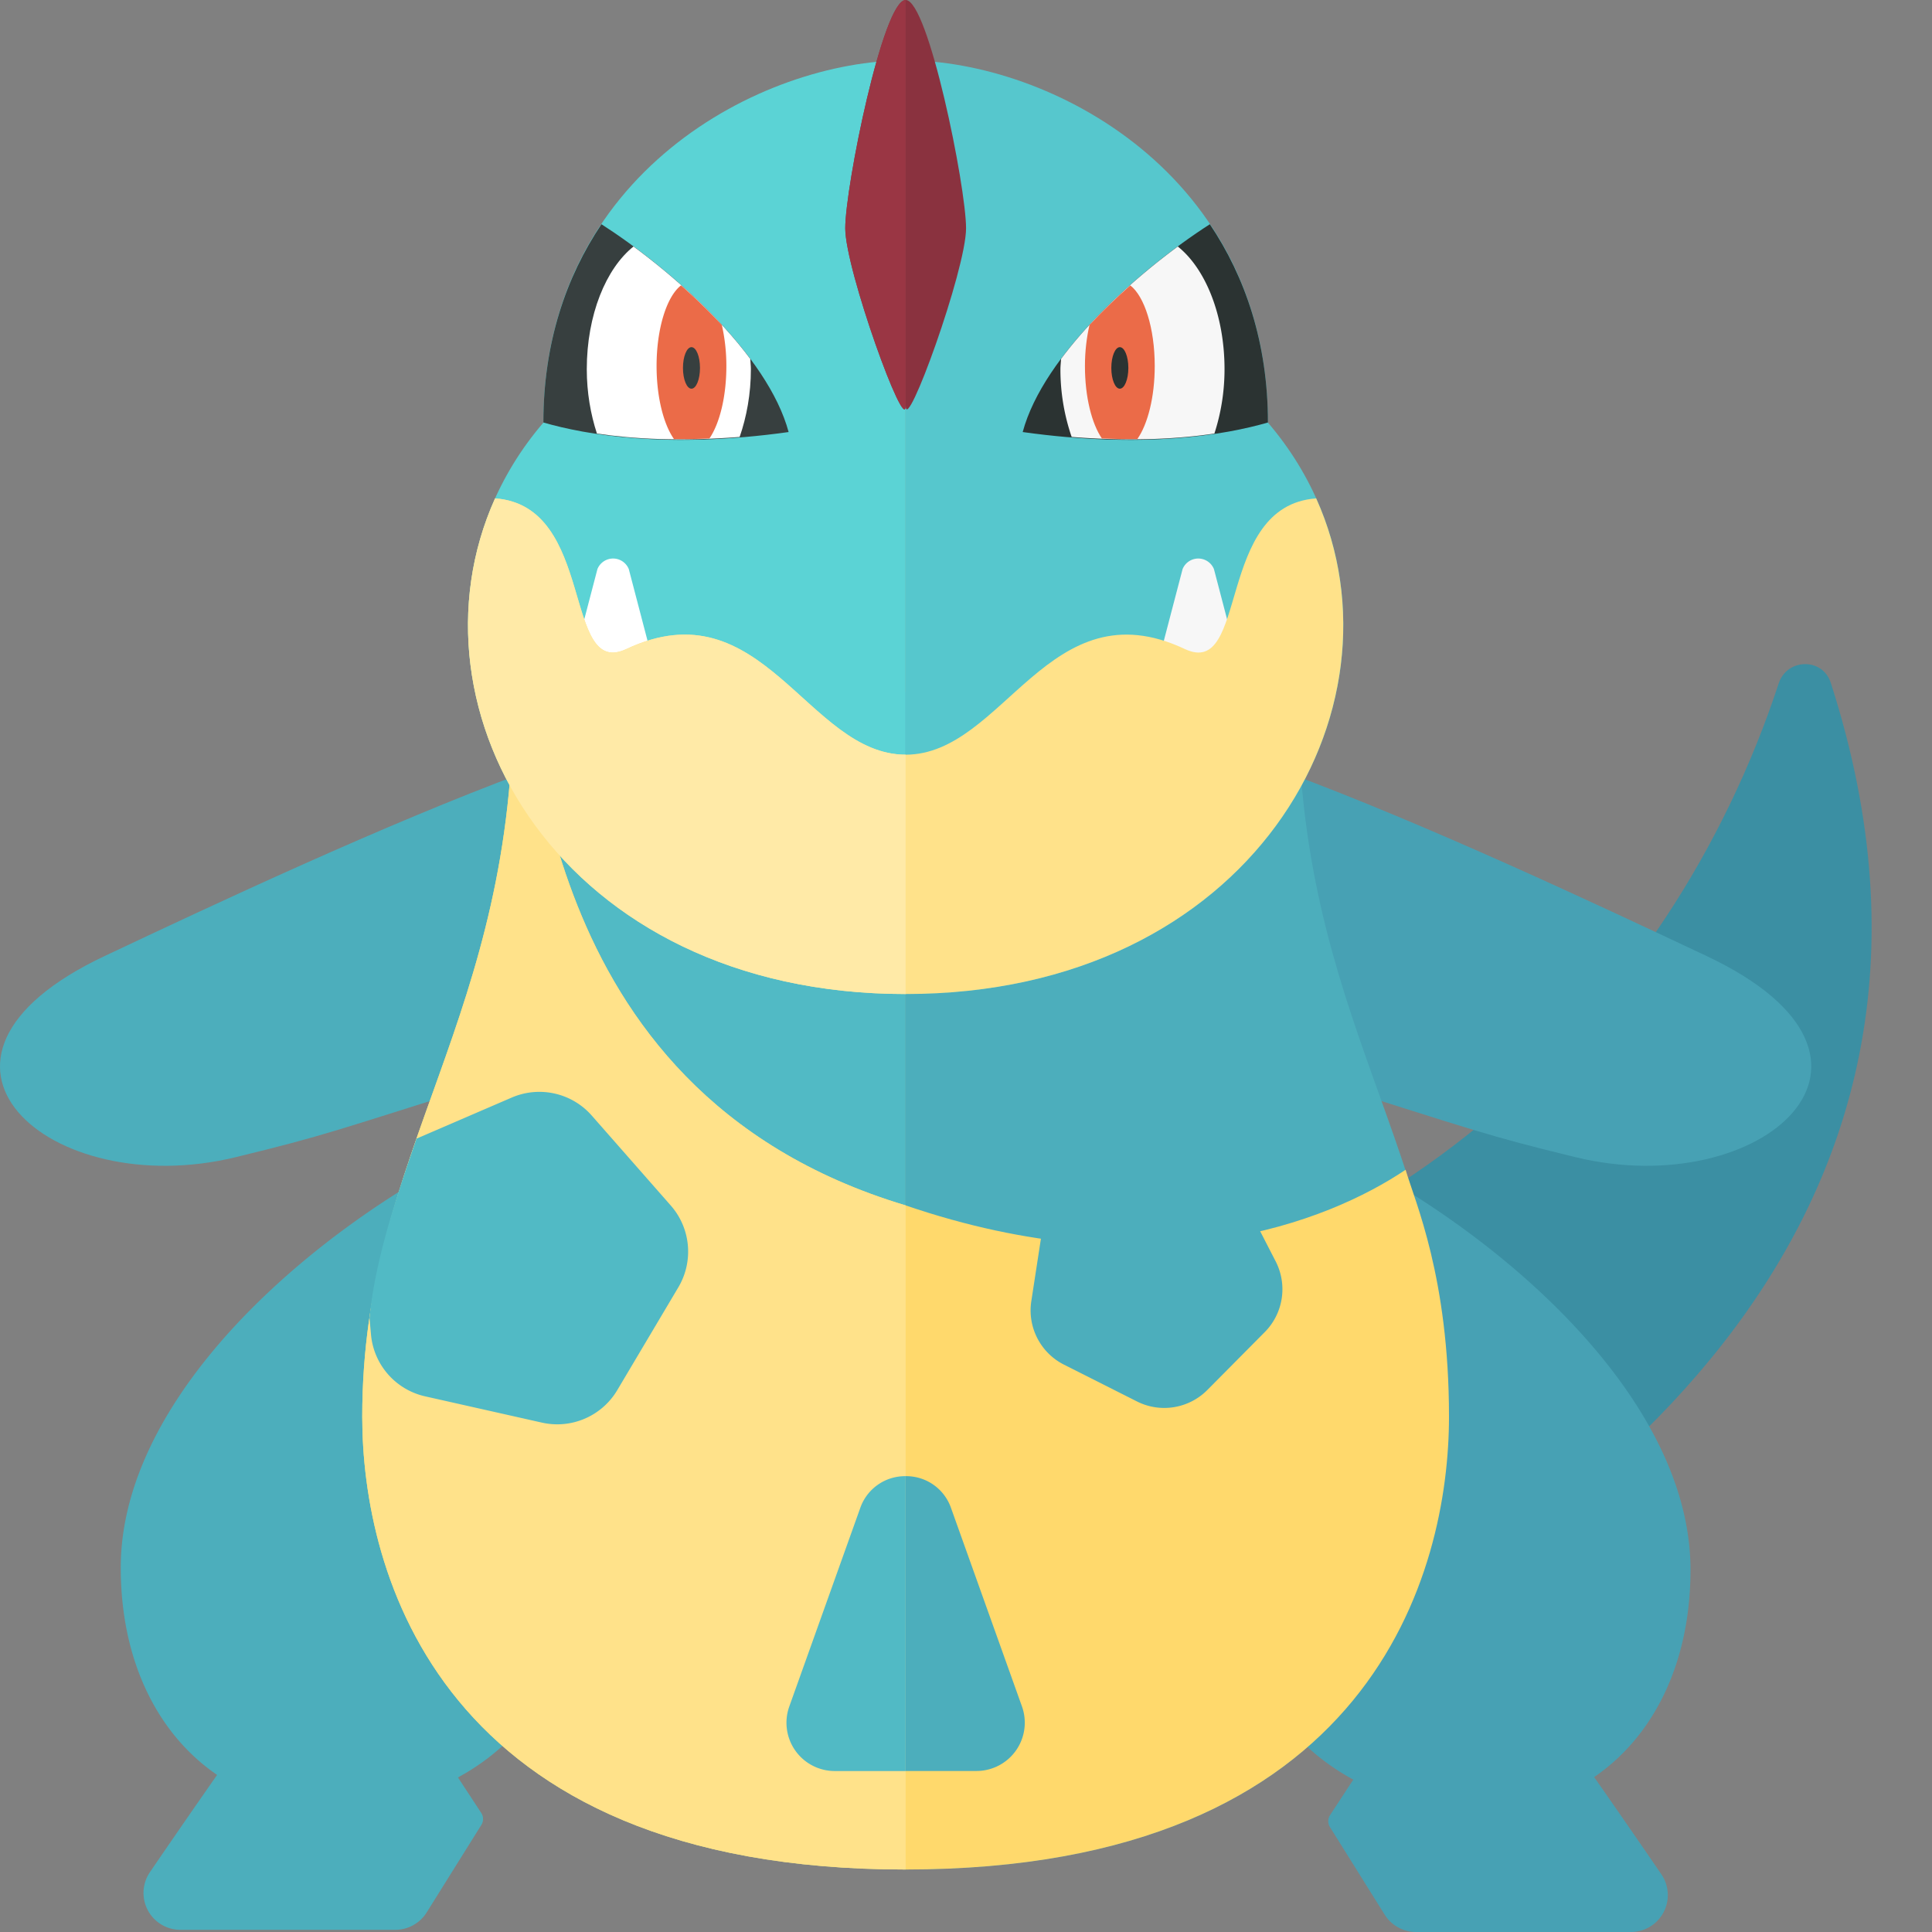 <svg xmlns="http://www.w3.org/2000/svg" width="32" height="32"><rect width="100%" height="100%" fill="#808080" stroke="none"/><path fill="#4CAEBC" d="M9.437 26.402c0-1.938-1.02-6.94-2.687-6.75C4.312 21.152 2 23.527 2 25.964c0 1.574.631 2.775 1.596 3.434-.395.565-.794 1.144-1.113 1.611a.611.611 0 00.508.955h3.556a.614.614 0 00.52-.288l.906-1.45a.184.184 0 00-.002-.198l-.386-.588c1.162-.629 1.852-1.76 1.852-3.038z"/><path fill="#3B8FA3" d="M30.323 11.308c2.954 9.162-4.382 14.35-9.946 16.948l-3.972-6.325c6.595-.598 11.264-5.165 13.056-10.612.137-.418.727-.429.862-.011z"/><path fill="#47A1B4" d="M21.306 12.792c-.717-.266-2.609 4.128.428 5.083 2.781.875 2.862.926 4.364 1.292 3.083.75 5.792-1.625 2.167-3.333-1.807-.852-4.61-2.17-6.959-3.042z"/><path fill="#4CAEBC" d="M8.694 12.792c.717-.266 2.609 4.128-.428 5.083-2.781.875-2.862.926-4.364 1.292-3.083.75-5.792-1.625-2.167-3.333 1.807-.852 4.61-2.17 6.959-3.042z"/><path fill="#51BAC5" d="M15 11.464H8.5c.042 5.417-2.5 7.542-2.5 12 0 2.542 1.25 7.5 9 7.5v-19.5z"/><path fill="#5BD3D5" d="M15 1c-2.375 0-6 1.875-6 6-3 3.5-.438 9.464 6 9.464V1z"/><path fill="#4CAEBC" d="M15 11.464h6.5c-.042 5.417 2.5 7.542 2.5 12 0 2.542-1.25 7.5-9 7.5v-19.5z"/><path fill="#47A1B4" d="M26.404 29.434C27.369 28.775 28 27.574 28 26c0-2.438-2.313-4.812-4.75-6.312-1.668-.19-2.688 4.812-2.688 6.75 0 1.278.69 2.409 1.853 3.038l-.385.588a.184.184 0 00-.002.198l.906 1.45a.614.614 0 00.52.288h3.556a.611.611 0 00.508-.955 214.46 214.46 0 00-1.114-1.611z"/><path fill="#373F3F" d="M9.962 3.714c-.585.872-.961 1.961-.962 3.284.707.204 2.049.44 4.062.158-.344-1.28-1.923-2.685-3.1-3.442z"/><path fill="#FFF" d="M12.251 7.237c.115-.332.186-.712.186-1.122 0-.058-.008-.113-.01-.17-.52-.699-1.249-1.356-1.934-1.862-.457.364-.774 1.134-.774 2.032 0 .388.064.747.168 1.066.601.09 1.386.134 2.364.056z"/><path fill="#EB6B48" d="M11.28 4.727c-.234.18-.405.706-.405 1.335 0 .518.117.966.288 1.21.186.002.381-.001.587-.009.168-.246.281-.689.281-1.201 0-.247-.029-.476-.075-.678a9.533 9.533 0 00-.676-.657z"/><path fill="#373F3F" d="M11.594 6.094c0 .19-.063.344-.141.344s-.141-.154-.141-.344.063-.344.141-.344.141.154.141.344z"/><path fill="#FFF" d="M9.895 9.427l-.72 2.752a.239.239 0 00.221.33h1.518c.17 0 .286-.173.221-.33l-.72-2.752a.28.28 0 00-.52 0z"/><path fill="#56C7CD" d="M15.001 1c2.375 0 6 1.875 6 6 3 3.5.438 9.464-6 9.464V1z"/><path d="M14 3.781c0 .688 1 3.443 1 2.938V0c-.375 0-1 3.094-1 3.781zM15.001 0v6.719c0 .506 1-2.25 1-2.938S15.376 0 15.001 0z" fill="#8A323F"/><path fill="#2B3332" d="M20.039 3.714c.585.872.961 1.961.962 3.284-.707.204-2.049.44-4.062.158.344-1.28 1.923-2.685 3.1-3.442z"/><path fill="#F7F7F7" d="M17.75 7.237a3.435 3.435 0 01-.186-1.122c0-.058.008-.113.01-.17.52-.699 1.249-1.356 1.934-1.862.457.364.774 1.134.774 2.032 0 .388-.064.747-.168 1.066-.601.09-1.386.134-2.364.056z"/><path fill="#EB6B48" d="M18.721 4.727c.234.18.405.706.405 1.335 0 .518-.117.966-.288 1.21-.186.002-.381-.001-.587-.009-.168-.246-.281-.689-.281-1.201 0-.247.029-.476.075-.678.212-.23.441-.448.676-.657z"/><ellipse fill="#2B3332" cx="18.548" cy="6.094" rx=".141" ry=".344"/><path fill="#F7F7F7" d="M20.107 9.427l.72 2.752a.239.239 0 01-.221.33h-1.518a.239.239 0 01-.221-.33l.72-2.752a.28.28 0 01.52 0z"/><path fill="#FFE28A" d="M21.8 8.255c-1.675.12-1.113 2.995-2.175 2.495C17.373 9.69 16.626 12.5 15 12.5s-2.373-2.81-4.625-1.75c-1.063.5-.5-2.375-2.175-2.495-1.578 3.504 1.083 8.209 6.8 8.209s8.378-4.704 6.8-8.209z"/><path fill="#FFD96C" d="M23.281 19.375c-1.291.868-4.156 2-8.281.59-6.417-1.923-5.917-8.5-6.5-8.5.042 5.417-2.5 7.542-2.5 12 0 2.542 1.25 7.5 9 7.5s9-4.958 9-7.5c0-2.31-.563-3.559-.719-4.09z"/><path fill="#4CAEBC" d="M19.998 23.022l.95-.958c.308-.31.381-.783.181-1.172l-.617-1.199a1.008 1.008 0 00-1.059-.534l-1.331.216a1.01 1.01 0 00-.835.842l-.205 1.333c-.067.432.152.858.543 1.054l1.204.607c.389.198.862.121 1.169-.189z"/><path fill="#FFE28A" d="M15 19.965c-6.417-1.923-5.917-8.5-6.5-8.5.042 5.417-2.5 7.542-2.5 12 0 2.542 1.25 7.5 9 7.5v-11z"/><path fill="#51BAC5" d="M11.11 19.967c.331.376.381.923.126 1.354l-1.012 1.704c-.256.431-.76.648-1.248.538l-1.934-.435a1.155 1.155 0 01-.897-1.021l-.025-.277c.092-.96.45-2.024.779-2.971l1.577-.68c.46-.198.995-.078 1.326.299l1.308 1.489zm3.137 5.014l-1.174 3.284a.8.8 0 00.753 1.069H15V24.45a.786.786 0 00-.753.531z"/><path fill="#4CAEBC" d="M16.927 28.264l-1.174-3.284a.785.785 0 00-.753-.53v4.883h1.174a.8.8 0 00.753-1.069z"/><path fill="#9A3644" d="M14 3.781C14 3.094 14.625 0 15 0v6.719c0 .505-1-2.25-1-2.938z"/><path fill="#FFEAA7" d="M15 12.5c-1.626 0-2.373-2.81-4.625-1.75-1.063.5-.5-2.375-2.175-2.495-1.578 3.504 1.083 8.209 6.8 8.209V12.5z"/></svg>